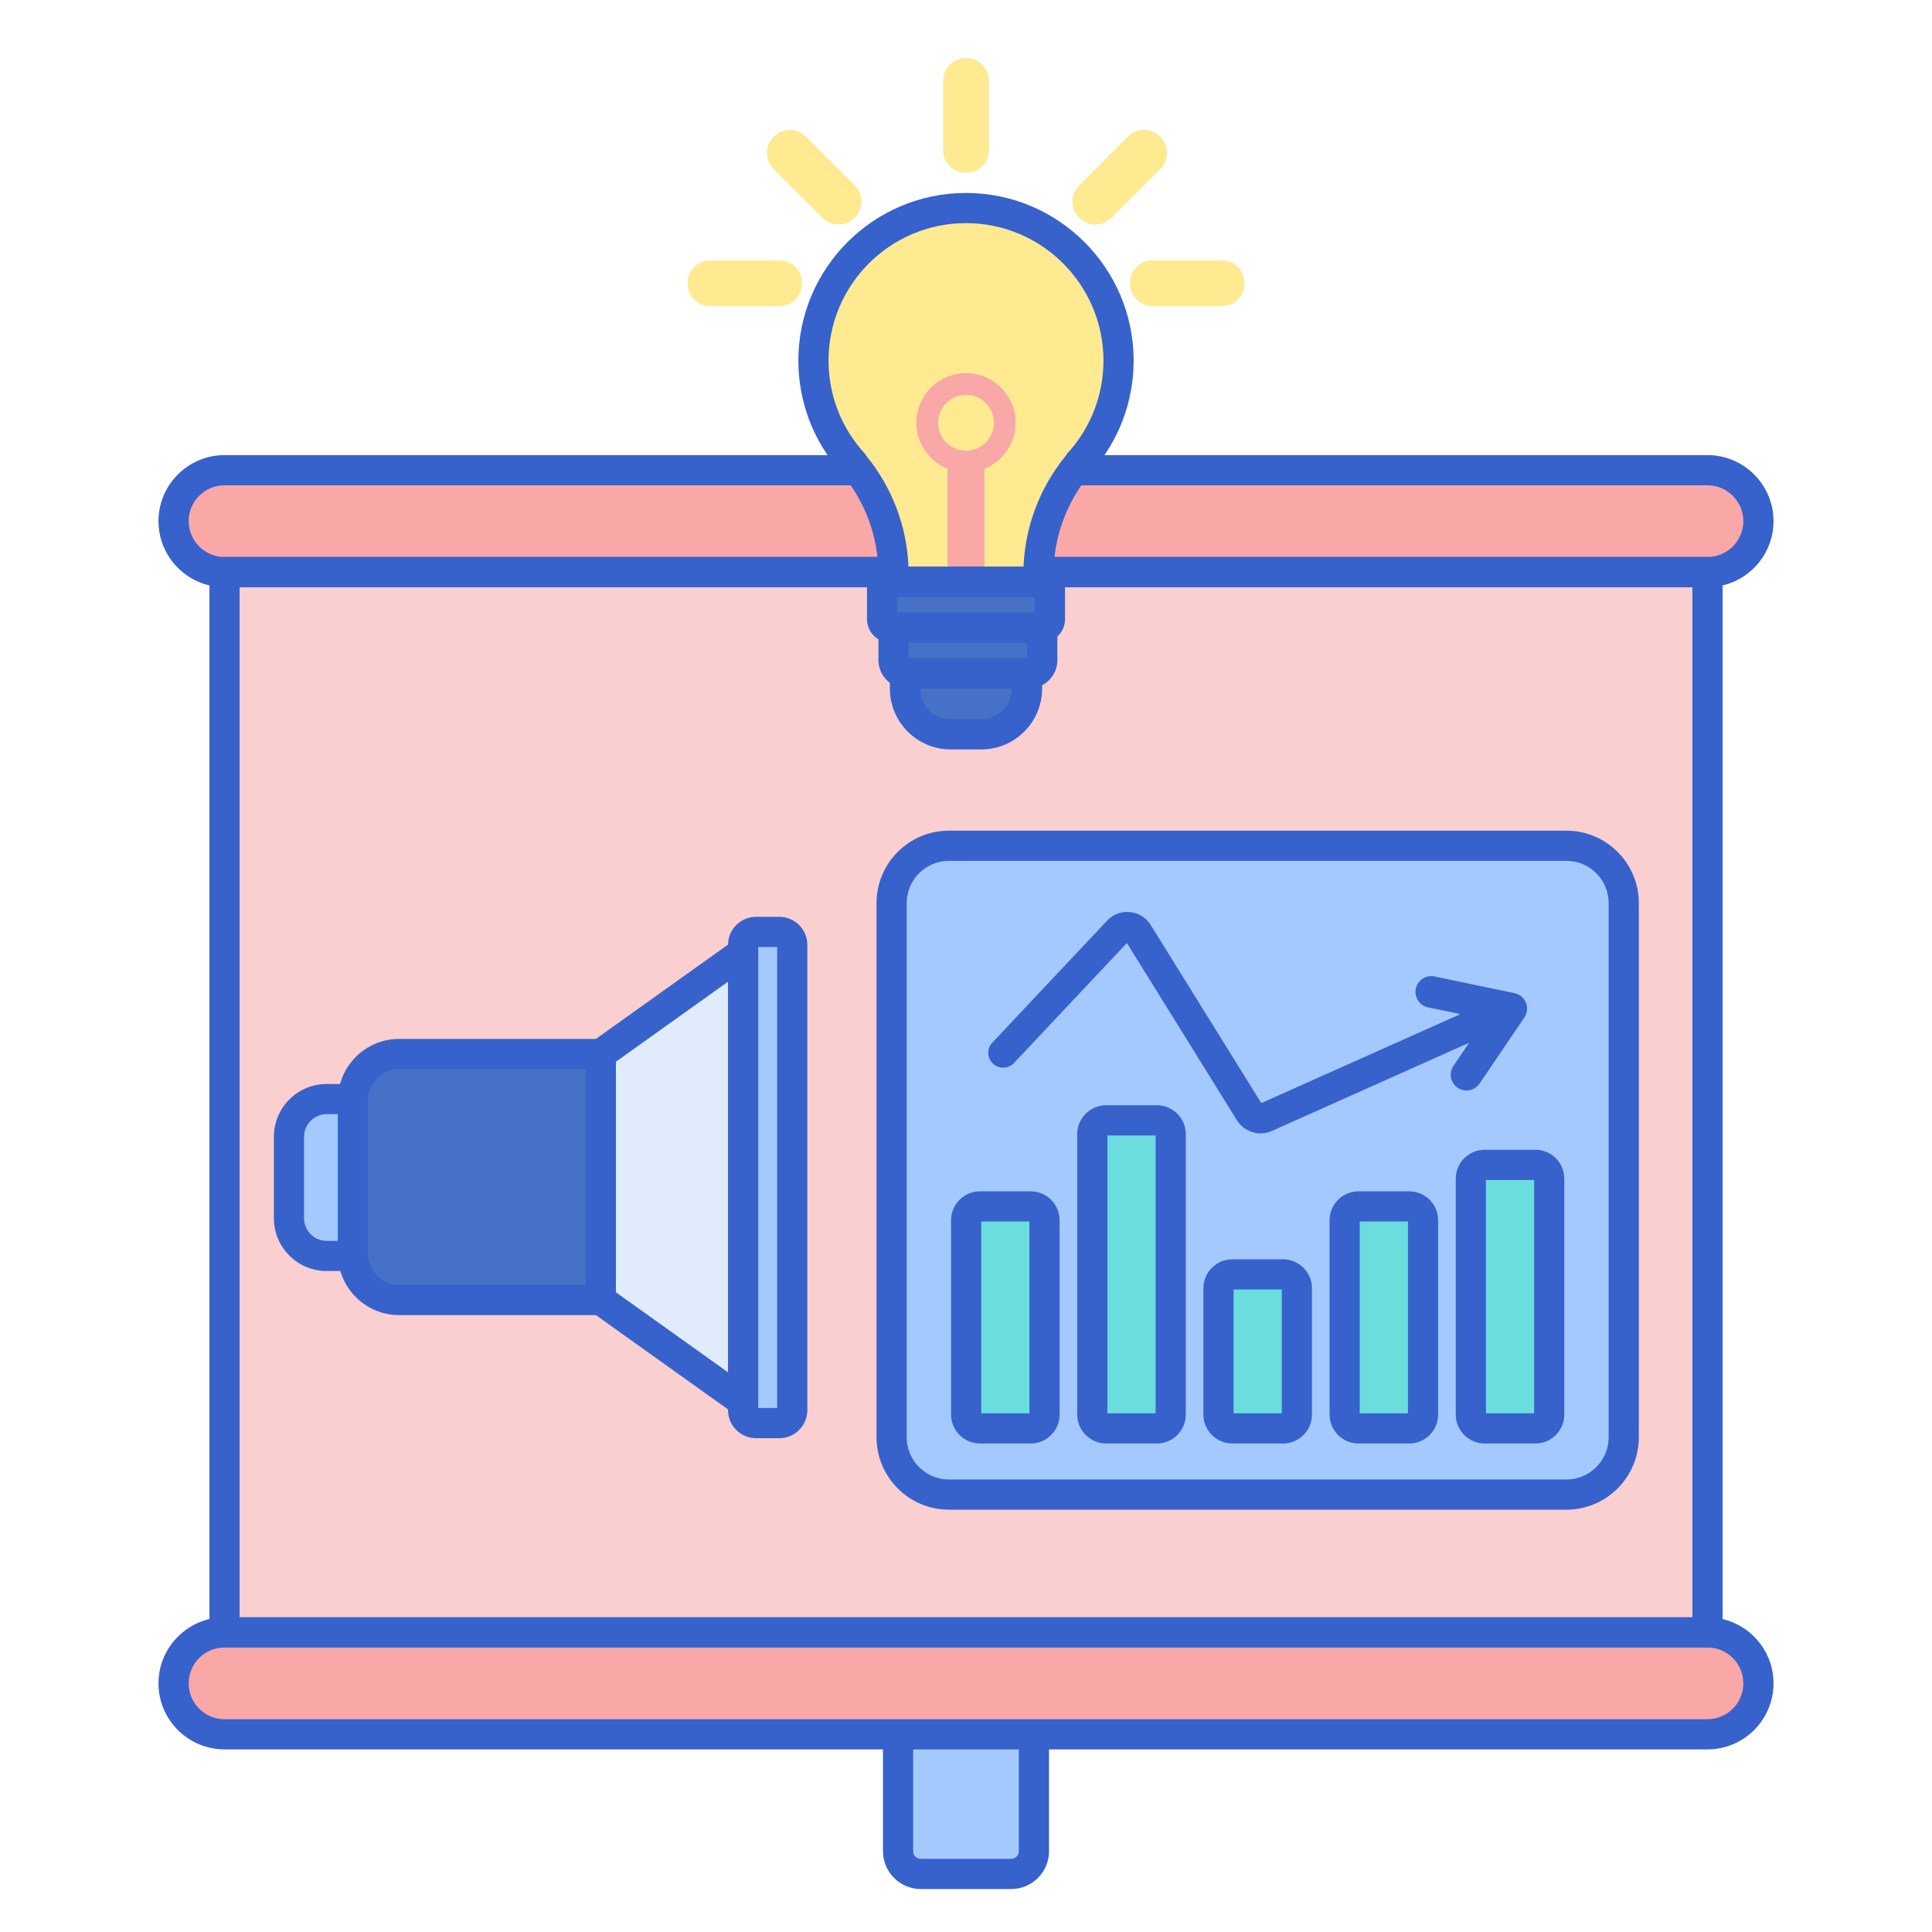 <svg id="Layer_1" enable-background="new 0 0 256 256" height="512" viewBox="0 0 256 256" width="512" xmlns="http://www.w3.org/2000/svg"><path d="m134 248.304h-12c-1.657 0-3-1.343-3-3v-19.5h18v19.5c0 1.657-1.343 3-3 3z" fill="#a4c9ff"/><path d="m134 250.304h-12c-2.757 0-5-2.243-5-5v-19.5c0-1.104.896-2 2-2h18c1.104 0 2 .896 2 2v19.5c0 2.757-2.243 5-5 5zm-13-22.5v17.5c0 .552.449 1 1 1h12c.551 0 1-.448 1-1v-17.5z" fill="#3762cc"/><path d="m29.75 75.804h196.5v140.5h-196.5z" fill="#f9cfcf"/><path d="m226.25 75.804h-196.5c-3.728 0-6.75-3.022-6.75-6.75 0-3.728 3.022-6.75 6.75-6.75h196.5c3.728 0 6.75 3.022 6.75 6.75 0 3.728-3.022 6.75-6.75 6.75z" fill="#f9a7a7"/><path d="m226.25 229.804h-196.5c-3.728 0-6.75-3.022-6.75-6.75 0-3.728 3.022-6.75 6.75-6.75h196.5c3.728 0 6.75 3.022 6.75 6.75 0 3.728-3.022 6.75-6.75 6.75z" fill="#f9a7a7"/><path d="m207.555 198.041h-81.812c-4.197 0-7.6-3.403-7.6-7.6v-70.775c0-4.197 3.403-7.6 7.6-7.6h81.812c4.197 0 7.6 3.403 7.6 7.6v70.775c0 4.198-3.402 7.6-7.6 7.6z" fill="#a4c9ff"/><path d="m153.287 189.273h-6.712c-1.014 0-1.837-.822-1.837-1.837v-37.148c0-1.014.822-1.837 1.837-1.837h6.712c1.014 0 1.837.822 1.837 1.837v37.148c0 1.014-.823 1.837-1.837 1.837z" fill="#6bdddd"/><path d="m170.005 189.273h-6.712c-1.014 0-1.837-.822-1.837-1.837v-16.737c0-1.014.822-1.837 1.837-1.837h6.712c1.014 0 1.837.822 1.837 1.837v16.737c0 1.014-.822 1.837-1.837 1.837z" fill="#6bdddd"/><path d="m186.724 189.273h-6.712c-1.014 0-1.837-.822-1.837-1.837v-25.745c0-1.014.822-1.837 1.837-1.837h6.712c1.014 0 1.837.822 1.837 1.837v25.745c0 1.014-.823 1.837-1.837 1.837z" fill="#6bdddd"/><path d="m203.443 189.273h-6.712c-1.014 0-1.837-.822-1.837-1.837v-31.25c0-1.014.822-1.837 1.837-1.837h6.712c1.014 0 1.837.822 1.837 1.837v31.25c-.001 1.014-.823 1.837-1.837 1.837z" fill="#6bdddd"/><path d="m136.568 189.273h-6.712c-1.014 0-1.837-.822-1.837-1.837v-25.745c0-1.014.822-1.837 1.837-1.837h6.712c1.014 0 1.837.822 1.837 1.837v25.745c0 1.014-.822 1.837-1.837 1.837z" fill="#6bdddd"/><g fill="#3762cc"><path d="m153.287 191.272h-6.712c-2.116 0-3.837-1.722-3.837-3.837v-37.147c0-2.115 1.721-3.837 3.837-3.837h6.712c2.116 0 3.837 1.722 3.837 3.837v37.147c0 2.116-1.722 3.837-3.837 3.837zm-6.549-4h6.386v-36.821h-6.386z"/><path d="m170.005 191.272h-6.712c-2.115 0-3.836-1.722-3.836-3.837v-16.736c0-2.115 1.721-3.837 3.836-3.837h6.712c2.116 0 3.837 1.722 3.837 3.837v16.736c0 2.116-1.721 3.837-3.837 3.837zm-6.548-4h6.386v-16.41h-6.386z"/><path d="m186.724 191.272h-6.712c-2.116 0-3.837-1.722-3.837-3.837v-25.744c0-2.115 1.721-3.837 3.837-3.837h6.712c2.116 0 3.837 1.722 3.837 3.837v25.744c0 2.116-1.721 3.837-3.837 3.837zm-6.549-4h6.386v-25.418h-6.386z"/><path d="m203.443 191.272h-6.712c-2.116 0-3.837-1.722-3.837-3.837v-31.25c0-2.115 1.721-3.837 3.837-3.837h6.712c2.115 0 3.836 1.722 3.836 3.837v31.25c0 2.116-1.721 3.837-3.836 3.837zm-6.549-4h6.386v-30.924h-6.386z"/><path d="m136.568 191.272h-6.712c-2.116 0-3.837-1.722-3.837-3.837v-25.744c0-2.115 1.721-3.837 3.837-3.837h6.712c2.115 0 3.836 1.722 3.836 3.837v25.744c.001 2.116-1.72 3.837-3.836 3.837zm-6.549-4h6.386v-25.418h-6.386z"/><path d="m202.193 132.86c-.262-.648-.827-1.12-1.511-1.262l-10.603-2.212c-.141-.029-.285-.044-.428-.044-.985 0-1.845.7-2.047 1.665-.235 1.129.492 2.239 1.62 2.474l4.285.894-26.382 11.793-14.65-23.6c-.605-.974-1.606-1.598-2.747-1.713-.124-.012-.248-.018-.372-.018-1.016 0-1.961.41-2.66 1.153l-15.21 16.163c-.361.383-.551.884-.535 1.41s.236 1.015.619 1.375c.367.345.847.536 1.35.536.541 0 1.064-.226 1.435-.62l14.962-15.899 14.587 23.498c.662 1.067 1.858 1.729 3.121 1.729.516 0 1.016-.107 1.486-.317l26.145-11.687-2.069 3.055c-.313.462-.428 1.019-.323 1.568.106.549.418 1.023.881 1.337.348.235.753.36 1.171.36l.076-.001c.665-.024 1.285-.367 1.658-.917l5.935-8.76c.391-.581.468-1.313.206-1.96z"/></g><path d="m46.78 166.151v-20.386c0-.044.006-.087.007-.131h-3.507c-2.755 0-4.988 2.233-4.988 4.988v10.806c0 2.755 2.233 4.987 4.988 4.987h3.513c-.004-.087-.013-.174-.013-.264z" fill="#a4c9ff"/><path d="m46.793 168.417h-3.514c-3.853 0-6.987-3.135-6.987-6.987v-10.807c0-3.853 3.134-6.987 6.987-6.987h3.507c.538 0 1.054.217 1.43.602.376.386.582.905.569 1.444-.001.033-.006.126-.008.16l.002 20.294c.002.033.012.193.012.193.024.545-.176 1.076-.553 1.471-.377.394-.899.617-1.445.617zm1.986-2.266h.01zm-5.5-18.515c-1.647 0-2.987 1.34-2.987 2.987v10.807c0 1.647 1.34 2.987 2.987 2.987h1.5v-16.781z" fill="#3762cc"/><path d="m79.602 139.66v16.299 16.299l18.864 13.464v-29.763-29.764z" fill="#e0ebfc"/><path d="m103.265 188.567h-3.085c-.946 0-1.713-.767-1.713-1.713v-61.655c0-.946.767-1.713 1.713-1.713h3.085c.946 0 1.713.767 1.713 1.713v61.655c0 .946-.767 1.713-1.713 1.713z" fill="#a4c9ff"/><path d="m98.466 187.723c-.409 0-.816-.125-1.162-.372l-18.864-13.465c-.526-.375-.838-.981-.838-1.628v-32.598c0-.646.312-1.253.838-1.628l18.864-13.465c.609-.435 1.411-.493 2.078-.15.666.343 1.084 1.029 1.084 1.778v59.527c0 .749-.418 1.436-1.084 1.778-.289.149-.603.223-.916.223zm-16.863-16.494 14.864 10.609v-51.758l-14.864 10.609z" fill="#3762cc"/><path d="m103.265 190.566h-3.085c-2.047 0-3.713-1.666-3.713-3.713v-61.655c0-2.047 1.666-3.713 3.713-3.713h3.085c2.047 0 3.713 1.666 3.713 3.713v61.655c0 2.047-1.666 3.713-3.713 3.713zm-2.799-4h2.512v-61.081h-2.512z" fill="#3762cc"/><path d="m79.602 172.258v-16.299-16.299h-26.716c-3.372 0-6.106 2.734-6.106 6.106v20.385c0 3.372 2.734 6.106 6.106 6.106z" fill="#4671c6"/><path d="m79.603 174.258h-26.717c-4.47 0-8.106-3.637-8.106-8.106v-20.386c0-4.47 3.637-8.105 8.106-8.105h26.717c1.104 0 2 .896 2 2v32.598c0 1.103-.896 1.999-2 1.999zm-26.717-32.598c-2.264 0-4.106 1.842-4.106 4.105v20.386c0 2.265 1.842 4.106 4.106 4.106h24.717v-28.597z" fill="#3762cc"/><path d="m226.25 77.804h-196.5c-4.825 0-8.75-3.925-8.75-8.75s3.925-8.75 8.75-8.75h196.5c4.825 0 8.75 3.925 8.75 8.75s-3.925 8.75-8.75 8.75zm-196.5-13.5c-2.619 0-4.75 2.131-4.75 4.75s2.131 4.75 4.75 4.75h196.5c2.619 0 4.75-2.131 4.75-4.75s-2.131-4.75-4.75-4.75z" fill="#3762cc"/><path d="m226.25 231.804h-196.5c-4.825 0-8.75-3.925-8.75-8.75s3.925-8.75 8.75-8.75h196.5c4.825 0 8.75 3.925 8.75 8.75s-3.925 8.75-8.75 8.75zm-196.5-13.5c-2.619 0-4.75 2.131-4.75 4.75s2.131 4.75 4.75 4.75h196.5c2.619 0 4.75-2.131 4.75-4.75s-2.131-4.75-4.75-4.75z" fill="#3762cc"/><path d="m226.25 218.304h-196.5c-1.104 0-2-.896-2-2v-140.5c0-1.104.896-2 2-2h196.5c1.104 0 2 .896 2 2v140.5c0 1.104-.896 2-2 2zm-194.5-4h192.5v-136.5h-192.5z" fill="#3762cc"/><path d="m207.555 200.041h-81.812c-5.293 0-9.6-4.307-9.6-9.6v-70.775c0-5.293 4.306-9.6 9.6-9.6h81.812c5.293 0 9.6 4.307 9.6 9.6v70.775c0 5.293-4.306 9.6-9.6 9.6zm-81.812-85.975c-3.087 0-5.6 2.512-5.6 5.6v70.775c0 3.088 2.512 5.6 5.6 5.6h81.812c3.088 0 5.6-2.512 5.6-5.6v-70.775c0-3.088-2.512-5.6-5.6-5.6z" fill="#3762cc"/><path d="m142.912 61.424c3.292-3.596 5.302-8.385 5.302-13.644 0-11.164-9.05-20.214-20.214-20.214s-20.214 9.05-20.214 20.214c0 5.259 2.01 10.048 5.302 13.644h-.052c3.343 3.958 5.363 9.069 5.363 14.655 0 .339-.011.675-.026 1.011h2.047 6.57 2.021 6.064 2.552c-.015-.335-.026-.672-.026-1.011 0-5.587 2.02-10.697 5.363-14.655z" fill="#ffea92"/><path d="m142.963 28.802.083.083c1.161 1.161 3.044 1.161 4.205 0l6.515-6.515c1.161-1.161 1.161-3.044 0-4.205l-.083-.083c-1.161-1.161-3.044-1.161-4.205 0l-6.515 6.515c-1.161 1.161-1.161 3.044 0 4.205z" fill="#ffea92"/><path d="m128.055 22.897h-.11c-1.644 0-2.977-1.333-2.977-2.977v-9.247c0-1.644 1.333-2.977 2.977-2.977h.11c1.644 0 2.977 1.333 2.977 2.977v9.247c0 1.644-1.333 2.977-2.977 2.977z" fill="#ffea92"/><path d="m113.289 28.802-.083.083c-1.161 1.161-3.044 1.161-4.205 0l-6.515-6.515c-1.161-1.161-1.161-3.044 0-4.205l.083-.083c1.161-1.161 3.044-1.161 4.205 0l6.515 6.515c1.161 1.161 1.161 3.044 0 4.205z" fill="#ffea92"/><path d="m149.73 37.591v-.118c0-1.642 1.331-2.973 2.973-2.973h9.214c1.642 0 2.973 1.331 2.973 2.973v.118c0 1.642-1.331 2.973-2.973 2.973h-9.214c-1.642 0-2.973-1.331-2.973-2.973z" fill="#ffea92"/><path d="m91.11 37.591v-.118c0-1.642 1.331-2.973 2.973-2.973h9.214c1.642 0 2.973 1.331 2.973 2.973v.118c0 1.642-1.331 2.973-2.973 2.973h-9.214c-1.642 0-2.973-1.331-2.973-2.973z" fill="#ffea92"/><path d="m128 49.446c-3.628 0-6.57 2.941-6.57 6.57 0 2.762 1.707 5.122 4.122 6.094v14.98h4.895v-14.98c2.415-.971 4.122-3.331 4.122-6.094.001-3.628-2.941-6.57-6.569-6.57zm0 10.274c-2.043 0-3.704-1.662-3.704-3.704s1.662-3.704 3.704-3.704c2.043 0 3.704 1.662 3.704 3.704s-1.661 3.704-3.704 3.704z" fill="#f9a7a7"/><path d="m138.01 83.154h-20.021c-.611 0-1.107-.496-1.107-1.107v-3.85c0-.611.496-1.107 1.107-1.107h20.021c.611 0 1.107.496 1.107 1.107v3.85c.001.611-.495 1.107-1.107 1.107z" fill="#4671c6"/><path d="m136.356 89.218h-16.207c-.967 0-1.751-.784-1.751-1.751v-4.314h19.709v4.314c0 .968-.784 1.751-1.751 1.751z" fill="#4671c6"/><path d="m130.021 97.304h-4.043c-3.349 0-6.064-2.715-6.064-6.064v-2.021h16.171v2.021c.001 3.349-2.714 6.064-6.064 6.064z" fill="#4671c6"/><path d="m137.627 79.09h-19.254c-.545 0-1.067-.223-1.445-.617-.377-.394-.577-.925-.553-1.47.013-.307.023-.614.023-.924 0-4.884-1.737-9.631-4.891-13.365-.073-.086-.138-.178-.194-.273-3.568-4.057-5.527-9.244-5.527-14.66 0-12.249 9.965-22.215 22.214-22.215s22.214 9.966 22.214 22.215c0 5.416-1.959 10.604-5.527 14.66-.056.096-.121.188-.194.273-3.154 3.734-4.891 8.481-4.891 13.365 0 .31.01.617.023.924.024.545-.176 1.076-.553 1.47-.378.394-.9.617-1.445.617zm-17.249-4h15.243c.214-5.331 2.158-10.474 5.535-14.619.075-.142.168-.275.28-.397 3.081-3.364 4.777-7.73 4.777-12.293 0-10.044-8.171-18.215-18.214-18.215s-18.214 8.171-18.214 18.215c0 4.563 1.696 8.929 4.777 12.293.115.125.211.263.289.408 3.373 4.143 5.313 9.282 5.527 14.608z" fill="#3762cc"/><path d="m138.011 85.154h-20.021c-1.713 0-3.107-1.394-3.107-3.107v-3.85c0-1.714 1.394-3.107 3.107-3.107h20.021c1.713 0 3.107 1.394 3.107 3.107v3.85c0 1.714-1.394 3.107-3.107 3.107zm-19.129-4h18.235v-2.064h-18.235z" fill="#3762cc"/><path d="m136.356 91.219h-16.208c-2.068 0-3.75-1.683-3.75-3.751v-4.313c0-1.104.896-2 2-2h19.708c1.104 0 2 .896 2 2v4.313c.001 2.068-1.682 3.751-3.75 3.751zm-15.958-4h15.708v-2.064h-15.708z" fill="#3762cc"/><path d="m130.021 99.304h-4.043c-4.446 0-8.064-3.617-8.064-8.063v-2.021c0-1.104.896-2 2-2h16.171c1.104 0 2 .896 2 2v2.021c0 4.446-3.617 8.063-8.064 8.063zm-8.106-8.085v.021c0 2.24 1.823 4.063 4.064 4.063h4.043c2.241 0 4.064-1.823 4.064-4.063v-.021z" fill="#3762cc"/></svg>